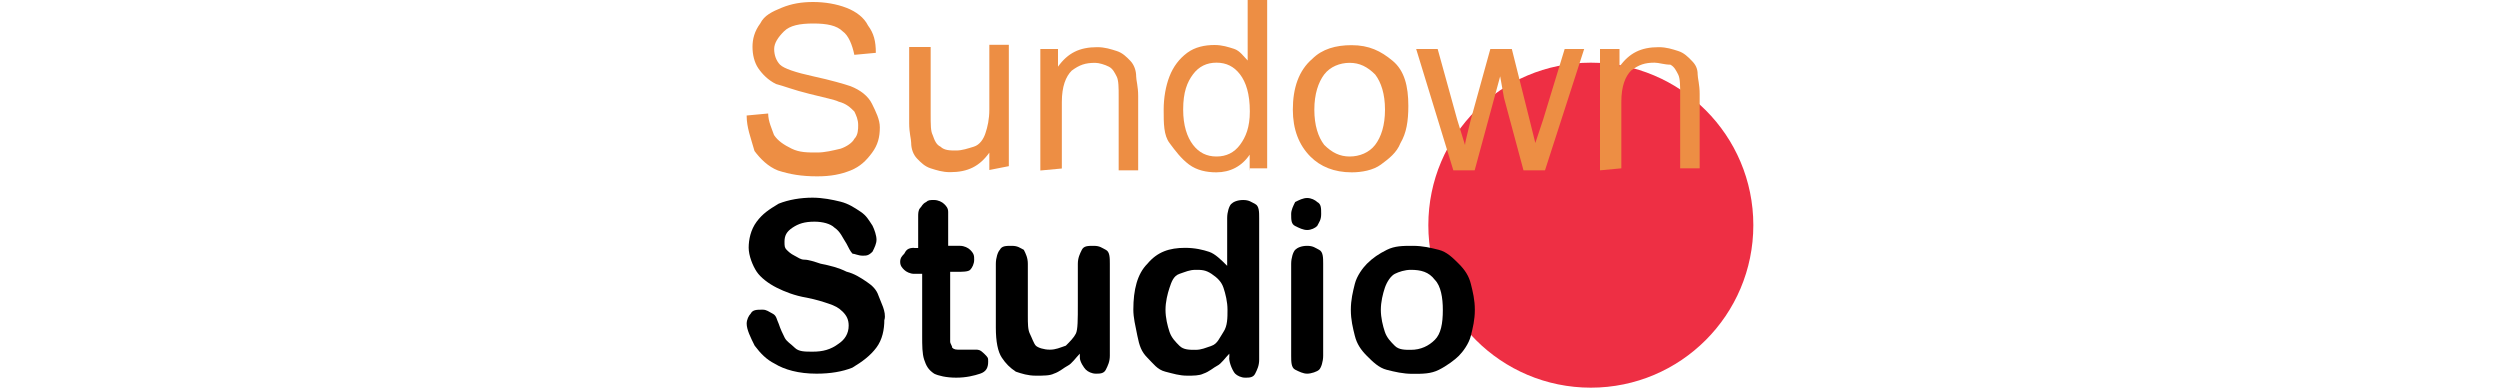 <svg id="logo" xmlns="http://www.w3.org/2000/svg" viewBox="0 0 60.4 23.26" width="150">
					<defs>
					<style>
						.cls-1 {
						fill: #ed8e44;
						}

						.cls-2 {
						fill: #ee2f44;
						}
					</style>
					</defs>
					<circle class="cls-2" cx="50.65" cy="13.51" r="9.75"></circle>
					<path class="cls-1" d="m0,6.93l1.29-.12c0,.47.23.94.35,1.29.23.35.59.59,1.06.82s.94.23,1.53.23c.47,0,.94-.12,1.41-.23.35-.12.7-.35.82-.59.23-.23.23-.59.23-.82,0-.35-.12-.59-.23-.82-.23-.23-.47-.47-.94-.59-.23-.12-.82-.23-1.76-.47-.94-.23-1.53-.47-2-.59-.47-.23-.82-.59-1.06-.94s-.35-.82-.35-1.29.12-.94.47-1.41c.23-.47.7-.7,1.29-.94S3.29.12,3.99.12s1.41.12,2,.35,1.06.59,1.29,1.06c.35.47.47.94.47,1.64l-1.29.12c-.12-.59-.35-1.17-.7-1.41-.35-.35-.94-.47-1.76-.47s-1.41.12-1.76.47-.59.7-.59,1.06.12.7.35.94c.23.23.94.47,2,.7s1.88.47,2.23.59c.59.23,1.06.59,1.29,1.06.23.47.47.94.47,1.41,0,.59-.12,1.06-.47,1.53-.35.47-.7.82-1.29,1.06-.59.23-1.17.35-2,.35-.94,0-1.64-.12-2.35-.35-.59-.23-1.06-.7-1.41-1.17-.23-.82-.47-1.41-.47-2.11Z"></path>
					<path class="cls-1" d="m14.56,10.22v-1.06c-.59.82-1.29,1.17-2.35,1.17-.47,0-.82-.12-1.17-.23s-.59-.35-.82-.59-.35-.59-.35-.94c0-.23-.12-.59-.12-1.17V2.82h1.29v3.99c0,.7,0,1.06.12,1.29.12.35.23.59.47.7.23.23.59.23.94.23s.7-.12,1.06-.23.59-.47.7-.82c.12-.35.23-.82.23-1.41v-3.88h1.17v7.28l-1.17.23h0Z"></path>
					<path class="cls-1" d="m17.62,10.22V2.94h1.06v1.06c.59-.82,1.29-1.17,2.35-1.17.47,0,.82.12,1.17.23s.59.35.82.59.35.59.35.94c0,.23.12.59.12,1.17v4.46h-1.17v-4.46c0-.47,0-.94-.12-1.17s-.23-.47-.47-.59c-.23-.12-.59-.23-.82-.23-.59,0-.94.12-1.41.47-.35.35-.59.94-.59,1.88v3.99l-1.29.12h0Z"></path>
					<path class="cls-1" d="m30.18,10.22v-.94c-.47.7-1.17,1.06-2,1.06-.59,0-1.17-.12-1.64-.47s-.82-.82-1.17-1.29-.35-1.17-.35-2c0-.7.12-1.41.35-2s.59-1.06,1.06-1.41c.47-.35,1.06-.47,1.64-.47.47,0,.82.12,1.17.23s.59.47.82.7V0h1.17v10.1h-1.06v.12Zm-3.99-3.64c0,.94.23,1.64.59,2.11s.82.7,1.41.7,1.06-.23,1.41-.7c.35-.47.59-1.06.59-2,0-1.06-.23-1.76-.59-2.23s-.82-.7-1.41-.7-1.06.23-1.41.7-.59,1.06-.59,2.11h0Z"></path>
					<path class="cls-1" d="m32.77,6.58c0-1.29.35-2.35,1.17-3.05.59-.59,1.41-.82,2.35-.82,1.06,0,1.76.35,2.47.94s.94,1.53.94,2.7c0,.94-.12,1.64-.47,2.23-.23.59-.7.94-1.17,1.29s-1.17.47-1.76.47c-1.06,0-1.88-.35-2.47-.94-.7-.7-1.06-1.64-1.06-2.82Zm1.29,0c0,.94.23,1.64.59,2.11.47.47.94.7,1.53.7s1.17-.23,1.53-.7.59-1.17.59-2.11-.23-1.64-.59-2.11c-.47-.47-.94-.7-1.53-.7s-1.17.23-1.53.7c-.35.47-.59,1.17-.59,2.11h0Z"></path>
					<path class="cls-1" d="m42.4,10.22l-2.23-7.28h1.29l1.17,4.23.47,1.53c0-.12.12-.59.35-1.53l1.17-4.23h1.29l1.06,4.23.35,1.41.47-1.41,1.29-4.23h1.17l-2.35,7.28h-1.29l-1.17-4.35-.23-1.29-1.53,5.64h-1.29Z"></path>
					<path class="cls-1" d="m51.2,10.22V2.94h1.17v1.06c.59-.82,1.29-1.17,2.35-1.17.47,0,.82.12,1.17.23s.59.35.82.59c.23.23.35.47.35.82,0,.23.12.59.12,1.17v4.46h-1.17v-4.46c0-.47,0-.94-.12-1.17s-.23-.47-.47-.59c-.35,0-.7-.12-.94-.12-.59,0-.94.12-1.41.47-.35.35-.59.94-.59,1.88v3.99l-1.29.12h0Z"></path>
					<path d="m8.26,19.18c0,.6-.12,1.2-.48,1.68s-.84.84-1.44,1.2c-.6.24-1.32.36-2.15.36-1.08,0-1.92-.24-2.51-.6-.48-.24-.84-.6-1.2-1.08-.24-.48-.48-.96-.48-1.32,0-.24.12-.48.24-.6.12-.24.36-.24.72-.24.24,0,.36.12.6.24s.24.36.36.6c.12.36.24.6.36.84s.36.36.6.6.6.24,1.08.24c.6,0,1.08-.12,1.56-.48.36-.24.6-.6.6-1.08,0-.36-.12-.6-.36-.84s-.48-.36-.84-.48-.72-.24-1.32-.36c-.72-.12-1.32-.36-1.8-.6s-.96-.6-1.2-.96-.48-.96-.48-1.44.12-1.08.48-1.56c.36-.48.72-.72,1.32-1.08.6-.24,1.32-.36,2.03-.36.6,0,1.2.12,1.68.24s.84.36,1.2.6.48.48.72.84c.12.24.24.6.24.84s-.12.48-.24.72c-.24.24-.36.24-.6.24s-.48-.12-.6-.12c-.12-.12-.24-.36-.36-.6-.24-.36-.36-.72-.72-.96-.24-.24-.72-.36-1.2-.36-.6,0-.96.12-1.32.36-.36.24-.48.48-.48.84,0,.24,0,.36.12.48s.24.24.48.36c.24.12.36.24.6.24s.6.12.96.24c.6.12,1.08.24,1.56.48.48.12.84.36,1.2.6s.6.48.72.84.48.96.36,1.44h0Z"></path>
					<path d="m10.05,14.88h.24v-1.92c0-.12,0-.36.12-.48s.12-.24.36-.36c.12-.12.24-.12.48-.12s.48.12.6.24.24.24.24.48v2.03h.72c.24,0,.48.12.6.24.24.24.24.36.24.6s-.12.48-.24.6-.48.12-.84.12h-.36v4.19c0,.12.12.24.12.36.12.12.24.12.48.12h.96c.12,0,.24,0,.48.24s.24.24.24.48c0,.36-.12.6-.48.72s-.84.24-1.44.24-1.08-.12-1.32-.24c-.36-.24-.48-.48-.6-.84-.12-.36-.12-.84-.12-1.44v-3.71h-.48c-.24,0-.48-.12-.6-.24s-.24-.24-.24-.48.12-.36.24-.48c.12-.24.24-.36.6-.36h0Z"></path>
					<path d="m19.99,21.46v-.24c-.24.24-.48.6-.72.72s-.48.36-.84.48c-.24.12-.6.12-1.08.12s-.84-.12-1.2-.24c-.36-.24-.6-.48-.84-.84-.24-.36-.36-.96-.36-1.8v-3.83c0-.36.12-.72.24-.84.12-.24.36-.24.72-.24s.48.12.72.24c.12.24.24.48.24.84v3.11c0,.48,0,.84.12,1.08.12.24.24.6.36.72s.48.24.84.24.6-.12.96-.24c.24-.24.48-.48.6-.72s.12-.84.12-1.8v-2.39c0-.36.12-.6.24-.84s.36-.24.72-.24.48.12.72.24.24.48.24.84v5.51c0,.36-.12.6-.24.84s-.36.24-.6.24-.48-.12-.6-.24-.36-.48-.36-.72h0Z"></path>
					<path d="m28.96,21.46v-.24c-.24.24-.48.6-.72.72s-.48.36-.84.48c-.24.12-.6.12-.96.12-.48,0-.84-.12-1.32-.24s-.72-.48-1.08-.84-.48-.72-.6-1.32-.24-1.08-.24-1.56c0-1.2.24-2.15.84-2.75.6-.72,1.32-.96,2.27-.96.6,0,1.08.12,1.44.24s.72.48,1.08.84v-2.87c0-.36.12-.72.24-.84s.36-.24.72-.24.48.12.72.24.24.48.24.84v8.5c0,.36-.12.6-.24.84s-.36.24-.6.24-.48-.12-.6-.24-.36-.6-.36-.96h0Zm-3.83-2.87c0,.48.12.96.24,1.32s.36.6.6.84.6.24.96.24.6-.12.96-.24.48-.48.72-.84.24-.84.24-1.32-.12-.96-.24-1.32c-.12-.36-.36-.6-.72-.84s-.6-.24-.96-.24-.6.12-.96.24-.48.48-.6.84-.24.84-.24,1.32h0Z"></path>
					<path d="m33.63,13.8c-.24,0-.48-.12-.72-.24-.24-.12-.24-.36-.24-.72,0-.24.12-.48.24-.72.24-.12.48-.24.72-.24s.48.12.6.24c.24.12.24.36.24.72s-.12.48-.24.72c-.12.12-.36.24-.6.24Zm.96,2.03v5.51c0,.36-.12.72-.24.84s-.48.24-.72.24-.48-.12-.72-.24-.24-.48-.24-.84v-5.51c0-.36.12-.72.24-.84s.36-.24.72-.24.48.12.72.24.24.48.24.84h0Z"></path>
					<path d="m43.69,18.59c0,.6-.12,1.08-.24,1.56s-.48.96-.72,1.2-.72.6-1.2.84c-.48.24-.96.24-1.56.24s-1.08-.12-1.56-.24-.84-.48-1.2-.84-.6-.72-.72-1.2-.24-.96-.24-1.56.12-1.08.24-1.56.48-.96.72-1.2c.36-.36.72-.6,1.2-.84s.96-.24,1.56-.24,1.08.12,1.56.24c.48.12.84.48,1.2.84.36.36.6.72.72,1.2s.24.96.24,1.56h0Zm-1.92,0c0-.72-.12-1.44-.48-1.8-.36-.48-.84-.6-1.44-.6-.36,0-.72.12-.96.24s-.48.48-.6.84c-.12.36-.24.84-.24,1.32s.12.96.24,1.32.36.6.6.84.6.24.96.24c.6,0,1.08-.24,1.44-.6.36-.36.48-.96.48-1.8h0Z"></path>
				</svg>